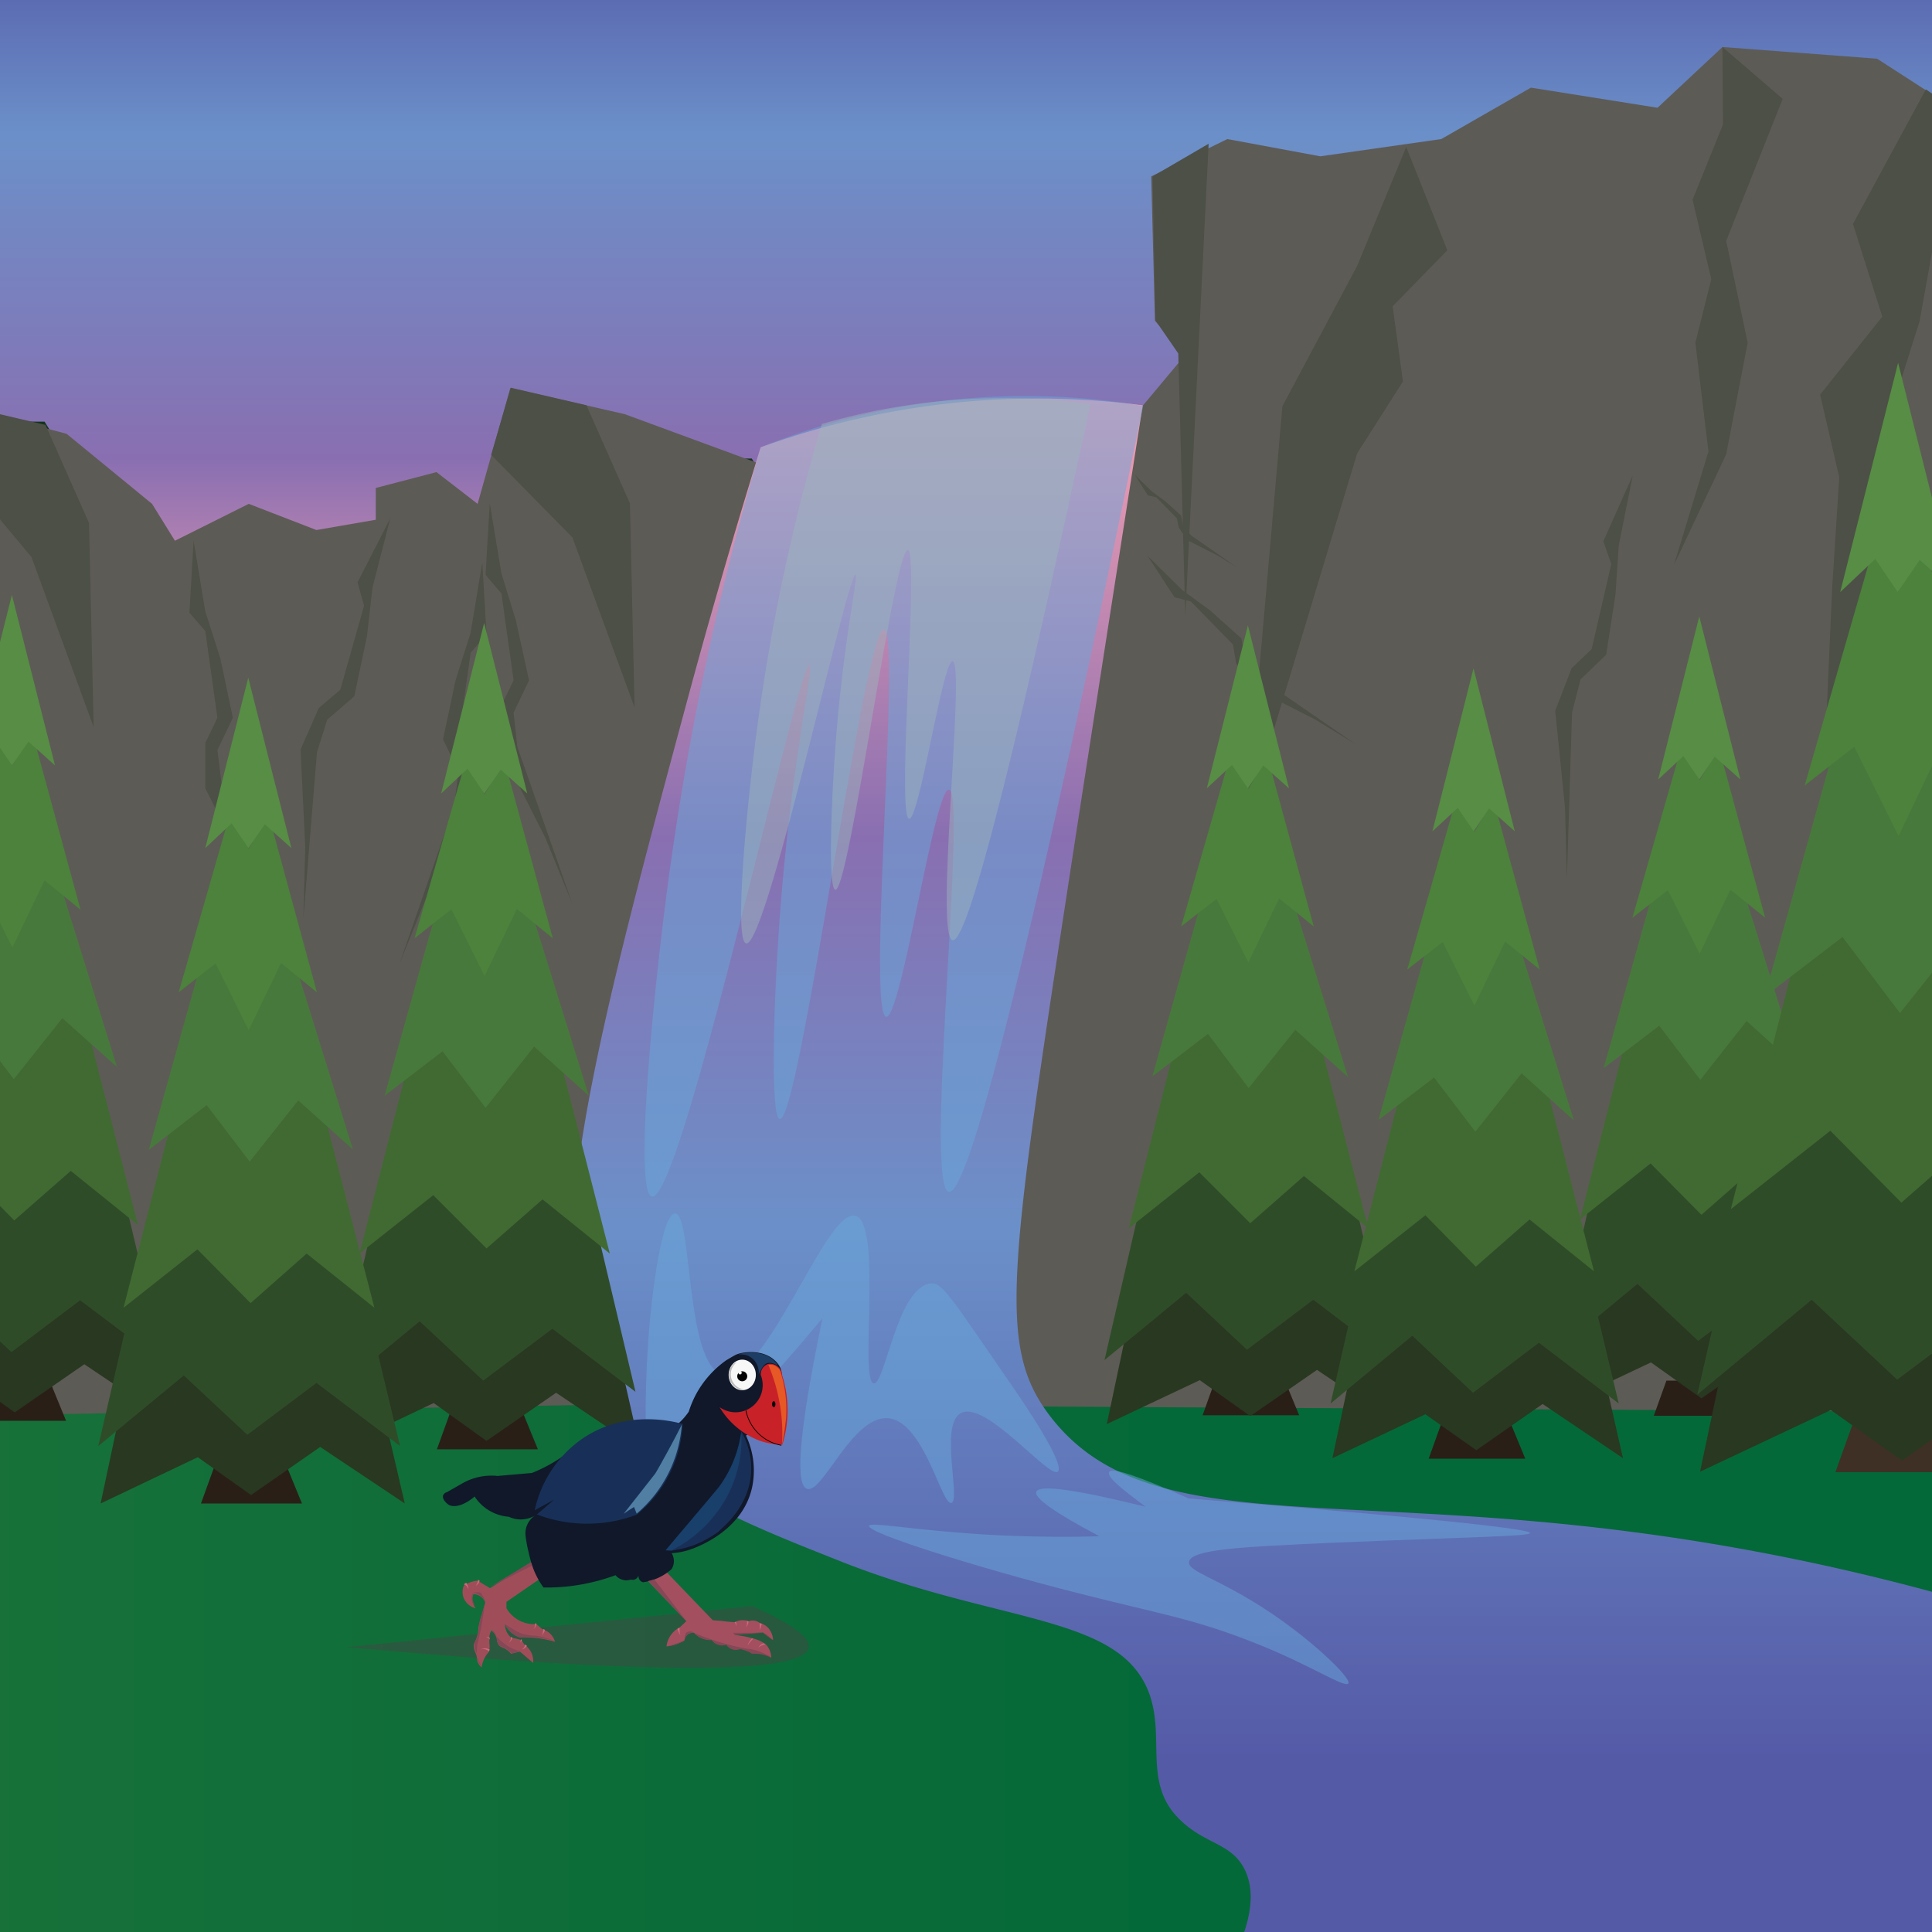 <svg id="Layer_1" data-name="Layer 1" xmlns="http://www.w3.org/2000/svg" xmlns:xlink="http://www.w3.org/1999/xlink" viewBox="0 0 440 440"><defs><style>.cls-1{fill:none;}.cls-2{clip-path:url(#clip-path);}.cls-3{fill:url(#linear-gradient);}.cls-4{fill:#13351f;}.cls-5{fill:url(#linear-gradient-2);}.cls-6{fill:#5d5b55;}.cls-7{fill:#4d5046;}.cls-8{fill:url(#linear-gradient-3);}.cls-9{fill:#464646;opacity:0.48;}.cls-18,.cls-19,.cls-9{isolation:isolate;}.cls-10{fill:#291f17;}.cls-11{fill:#293820;}.cls-12{fill:#2f4c28;}.cls-13{fill:#416a33;}.cls-14{fill:#48793c;}.cls-15{fill:#4c823c;}.cls-16{fill:#578d45;}.cls-17{fill:#3e3024;}.cls-18{fill:#69a8db;}.cls-18,.cls-19{opacity:0.49;}.cls-19{fill:#9cb3bd;}.cls-20{fill:url(#linear-gradient-4);}.cls-21{fill:#a04d5a;}.cls-22{fill:#10182a;}.cls-23,.cls-25{fill:#c82127;}.cls-24{fill:#020202;}.cls-25{stroke:#040404;stroke-miterlimit:10;stroke-width:0.17px;}.cls-26{fill:#f7f7f7;}.cls-27{fill:#bcbcbb;}.cls-28{fill:#1e3d64;}.cls-29{fill:#193f6b;}.cls-30{fill:#183058;}.cls-31{fill:#507fa3;}.cls-32{fill:#e65825;}.cls-33{fill:#d1697d;}.cls-34{fill:#864756;}</style><clipPath id="clip-path"><rect class="cls-1" width="440" height="440"/></clipPath><linearGradient id="linear-gradient" x1="213.03" y1="47.46" x2="213.03" y2="-413.7" gradientTransform="matrix(1, 0, 0, -1, 0, 32.11)" gradientUnits="userSpaceOnUse"><stop offset="0" stop-color="#555aa7"/><stop offset="0.1" stop-color="#6b90c9"/><stop offset="0.26" stop-color="#896fb1"/><stop offset="0.38" stop-color="#f69fb1"/></linearGradient><linearGradient id="linear-gradient-2" x1="-104.2" y1="-351.09" x2="531" y2="-351.09" gradientTransform="matrix(1, 0, 0, -1, 0, 32.11)" gradientUnits="userSpaceOnUse"><stop offset="0" stop-color="#1e743a"/><stop offset="0.58" stop-color="#046938"/><stop offset="0.75" stop-color="#046938"/><stop offset="0.89" stop-color="#046938"/></linearGradient><linearGradient id="linear-gradient-3" x1="330.51" y1="-414.76" x2="330.51" y2="-58.64" gradientTransform="matrix(1, 0, 0, -1, 0, 32.11)" gradientUnits="userSpaceOnUse"><stop offset="0.13" stop-color="#555aa7"/><stop offset="0.47" stop-color="#6b90c9"/><stop offset="0.72" stop-color="#896fb1"/><stop offset="1" stop-color="#f69fb1"/></linearGradient><linearGradient id="linear-gradient-4" x1="130.68" y1="1168.58" x2="159.53" y2="1168.58" gradientTransform="matrix(-1, 0, 0, 1, 306.76, -801.1)" gradientUnits="userSpaceOnUse"><stop offset="0" stop-color="#a34f5f"/><stop offset="1" stop-color="#a34f5f"/></linearGradient></defs><title>casestudy2</title><g class="cls-2"><rect class="cls-3" x="-104.95" y="-15.35" width="635.95" height="461.16"/><path class="cls-4" d="M24.63,115.92l-1.7,4.89H36.43l-2-4.89Z"/><path class="cls-4" d="M-2.5,119.86l-1.7,4.89H9.31l-2-4.89Z"/><polygon class="cls-4" points="-15.16 112.3 -17.82 124.75 -4.74 118.47 2.39 123.58 11.75 117.09 23.03 124.75 20.16 112.3 10.16 96.03 -4.74 96.03 -15.16 112.3"/><path class="cls-4" d="M158.45,128.26l-1.7,4.89h13.51l-2-4.89Z"/><polygon class="cls-4" points="145.79 120.71 143.24 133.05 156.22 126.88 163.35 131.98 172.71 125.49 183.99 133.05 181.11 120.71 171.22 104.43 156.22 104.43 145.79 120.71"/><path class="cls-4" d="M102.07,122.51l-1.7,4.89h13.51l-2-4.89Z"/><path class="cls-4" d="M131.33,132.09l-1.7,4.89h13.51l-2-4.89Z"/><polygon class="cls-4" points="118.67 124.54 116.11 136.98 129.09 130.71 136.22 135.81 145.47 129.32 156.86 136.98 153.99 124.54 143.99 108.26 129.09 108.26 118.67 124.54"/><polygon class="cls-5" points="-104.2 318.04 176.75 318.79 530.89 319.64 531 445.81 -104.2 448.36 -104.2 318.04"/><polygon class="cls-6" points="227.5 320.28 245.05 110.6 269.94 80.81 263.03 73.05 262.18 40.18 279.51 31.67 300.69 35.6 328.24 31.67 348.66 19.96 377.49 24.54 392.28 10.71 427.49 13.37 445.79 25.18 472.7 19.96 495.89 10.71 505.04 10.71 511.21 0.28 530.04 0.28 529.94 321.98 227.5 320.28"/><polygon class="cls-6" points="-104.63 99.64 -92.82 94.96 -88.46 105.71 -84.41 99.64 -74.84 105.71 -57.18 105.71 -41.97 91.88 -23.99 105.71 -18.14 105.71 -11.12 91.88 15.16 98.79 34.63 114.75 39.84 123.15 56.65 114.75 72.07 120.71 85.58 118.37 85.58 111.13 99.41 107.52 108.77 114.75 116.22 88.37 142.28 94.32 173.24 105.71 157.07 158.47 151.54 319.64 -105.27 324.11 -104.63 99.64"/><path class="cls-7" d="M445.79,25.18l-8.62,48-7.34,23.19v23.19l5.43,24.25-11.17,13.3-8.62,17.13,1.81-40.64,1.6-24.89-4.36-18.83,14.15-17.77L422,51l16.6-30.64Z"/><path class="cls-8" d="M173.24,101.88a184.76,184.76,0,0,1,87-9.57c-7.55,48.3-13.62,87.34-17.55,113.08-13,84.89-15.11,101.49-3.94,116.59,20.64,27.77,61.17,17.66,132.23,26.81,42.23,5.43,97,17.77,159.89,47.23l.11,49.89-250.63,1c3.4-6.49,6.38-14.89,3-21.38-3.09-5.85-8.94-5.53-14.57-11.06-8.72-8.3-3.19-18.94-7.23-29.25-6.91-17.55-34-15.43-69.68-29.47-22.55-8.94-39.68-15.64-50.85-30.11-21.49-27.66-9-75.53,16.6-170.21C163.67,133.26,169.2,115,173.24,101.88Z"/><path class="cls-9" d="M79,375.13q103.41,9.37,105.18.09c.41-2.3-3.86-5.43-12.9-9.45Z"/><path class="cls-10" d="M102.5,321.77l-3,8.3h23l-3.4-8.3Z"/><polygon class="cls-7" points="109.84 128.05 110.8 144.43 107.18 148.69 104.41 168.37 107.18 174.11 107.18 184.53 97.18 204.22 91.01 219.43 103.45 183.47 104.41 175.71 100.9 168.37 103.77 154.85 107.18 144.11 109.84 128.05"/><polygon class="cls-11" points="81.01 309 76.65 330.06 98.77 319.53 110.8 328.15 126.65 317.19 145.79 330.06 141.01 309 124.09 281.34 98.77 281.34 81.01 309"/><polygon class="cls-12" points="85.9 274.11 76.11 316.98 95.58 300.92 110.05 314.43 125.8 302.62 144.73 316.98 133.99 271.77 125.8 254.85 103.88 254.85 85.9 274.11"/><polygon class="cls-13" points="91.97 246.13 81.86 285.49 98.67 272.19 110.8 284.32 123.56 273.15 138.88 285.49 128.35 244.32 119.94 229.43 101.86 229.43 91.97 246.13"/><path class="cls-14" d="M104.31,189.75,87.6,249.53l13.19-10.11,9.79,12.87,11.06-13.94,12.45,11.17L116,191.34,110.58,203Z"/><path class="cls-15" d="M107,170,94.41,213.68l8.4-6.6,7.55,15.21L117.71,207l8.19,6.7-11-40.42-4.57,7.66Z"/><path class="cls-10" d="M-4.95,315.28l-3,8.3h23l-3.4-8.3Z"/><polygon class="cls-11" points="-26.44 302.51 -30.9 323.57 -8.67 313.04 3.35 321.66 19.2 310.7 38.35 323.57 33.46 302.51 16.65 274.96 -8.67 274.96 -26.44 302.51"/><polygon class="cls-12" points="-21.54 267.62 -31.33 310.49 -11.86 294.43 2.61 307.94 18.24 296.13 37.29 310.49 26.54 265.28 18.24 248.36 -3.56 248.36 -21.54 267.62"/><polygon class="cls-13" points="-15.59 239.64 -25.69 279 -8.78 265.7 3.24 277.94 16.12 266.66 31.43 279 20.9 237.94 12.39 222.94 -5.59 222.94 -15.59 239.64"/><path class="cls-14" d="M-3.14,183.26-19.84,243l13.19-10.11,9.79,12.87L14.2,231.87,26.65,243,8.56,184.85l-5.43,11.7Z"/><path class="cls-15" d="M-.59,163.47l-12.55,43.72,8.4-6.6,7.55,15.21,7.34-15.32,8.19,6.7-11-40.42-4.57,7.66Z"/><path class="cls-16" d="M2.71,135.49l-9.79,38.83,6-5.64,3.83,5.64,3.72-5.43,6.06,5.43Z"/><path class="cls-10" d="M48.77,334.11l-3,8.3h23l-3.4-8.3Z"/><polygon class="cls-11" points="27.39 321.34 22.92 342.4 45.05 331.87 57.18 340.49 72.92 329.53 92.18 342.4 87.28 321.34 70.48 293.68 45.05 293.68 27.39 321.34"/><polygon class="cls-12" points="32.29 286.45 22.39 329.32 41.86 313.26 56.33 326.77 72.07 314.96 91.11 329.32 80.26 284.11 72.07 267.19 50.16 267.19 32.29 286.45"/><polygon class="cls-13" points="38.24 258.47 28.14 297.83 44.95 284.53 57.07 296.77 69.84 285.49 85.26 297.83 74.63 256.66 66.22 241.77 48.14 241.77 38.24 258.47"/><polygon class="cls-7" points="44.09 123.15 43.14 139.54 46.75 143.69 49.52 163.47 46.75 169.22 46.75 179.53 56.75 199.32 62.92 214.53 50.48 178.58 49.52 170.81 53.03 163.47 50.16 149.85 46.75 139.22 44.09 123.15"/><path class="cls-14" d="M50.58,202.09l-16.7,59.79,13.19-10.21,9.79,12.87L67.92,250.6l12.45,11.17L62.29,203.58l-5.43,11.7Z"/><path class="cls-15" d="M53.24,182.3,40.69,226l8.4-6.6,7.55,15.21L64,219.32l8.19,6.7-11-40.42-4.57,7.66Z"/><path class="cls-16" d="M56.54,154.32l-9.79,38.83,6-5.64,3.83,5.64,3.72-5.43,6.06,5.43Z"/><path class="cls-10" d="M379.51,314.43l-2.87,8h22l-3.3-8Z"/><polygon class="cls-11" points="359.09 300.17 354.83 320.28 376 310.28 387.49 318.47 402.6 307.94 421 320.28 416.32 300.17 400.26 273.79 376 273.79 359.09 300.17"/><polygon class="cls-12" points="363.66 266.77 354.3 307.83 372.92 292.4 386.75 305.38 401.85 294 419.94 307.83 409.62 264.53 401.85 248.36 380.9 248.36 363.66 266.77"/><polygon class="cls-13" points="369.41 240.07 359.83 277.73 375.9 264.96 387.49 276.66 399.73 265.92 414.41 277.73 404.19 238.36 396.21 224.11 378.98 224.11 369.41 240.07"/><path class="cls-14" d="M381.22,186.13l-16,57.13,12.66-9.68,9.36,12.34,10.53-13.4,11.91,10.74-17.34-55.64-5.21,11.17Z"/><path class="cls-15" d="M383.77,167.2l-12,41.81,8.08-6.28,7.23,14.47,7-14.57L402,209l-10.53-38.72-4.36,7.34Z"/><path class="cls-16" d="M387,140.39l-9.36,37.13,5.74-5.32,3.62,5.32,3.51-5.21,5.85,5.21Z"/><path class="cls-10" d="M276.75,314.32l-2.87,8h22l-3.3-8Z"/><polygon class="cls-7" points="261.32 126.56 267.49 136.03 271.22 136.98 280.79 146.77 281.54 151.13 285.79 156.88 299.41 163.79 308.98 169.64 287.49 154.85 283.77 150.92 282.71 145.39 275.58 139 269.3 134.43 261.32 126.56"/><path class="cls-7" d="M320.26,33.47,329.62,57,317.17,69.75l2.34,17.13-10.43,16.38-25.32,83.93,8.3-94.68,17-31.91Z"/><polygon class="cls-11" points="256.32 304.21 252.07 324.32 273.24 314.32 284.73 322.51 299.94 311.98 318.24 324.32 313.56 304.21 297.49 277.73 273.24 277.73 256.32 304.21"/><polygon class="cls-12" points="261 268.79 251.54 309.75 270.15 294.43 283.98 307.4 299.09 296.02 317.17 309.75 306.86 266.56 299.09 250.38 278.13 250.38 261 268.79"/><polygon class="cls-13" points="266.64 241.98 257.07 279.75 273.13 266.98 284.73 278.58 296.96 267.83 311.64 279.75 301.43 240.38 293.45 226.13 276.22 226.13 266.64 241.98"/><path class="cls-14" d="M278.45,188l-16,57.13,12.66-9.68,9.26,12.34L295,234.53,307,245.28l-17.34-55.64-5.21,11.17Z"/><path class="cls-15" d="M281,169.22,269,211l8.08-6.28,7.23,14.47,7-14.57L299.2,211,288.66,172.3l-4.36,7.34Z"/><path class="cls-16" d="M284.2,142.41l-9.36,37.13,5.74-5.32,3.62,5.32,3.51-5.21,5.85,5.21Z"/><path class="cls-10" d="M328.24,324.21l-2.87,8h22l-3.3-8Z"/><polygon class="cls-11" points="307.71 311.98 303.45 332.09 324.62 322.09 336.22 330.28 351.32 319.75 369.62 332.09 365.05 311.98 348.88 285.6 324.62 285.6 307.71 311.98"/><polygon class="cls-12" points="312.39 278.58 303.03 319.64 321.64 304.21 335.47 317.19 350.47 305.81 368.66 319.64 358.34 276.45 350.47 260.17 329.51 260.17 312.39 278.58"/><polygon class="cls-13" points="318.13 251.87 308.45 289.53 324.62 276.77 336.11 288.47 348.34 277.73 363.02 289.53 352.92 250.17 344.83 235.92 327.6 235.92 318.13 251.87"/><path class="cls-14" d="M329.94,197.94l-16,57.13,12.66-9.68L336,257.73l10.53-13.3,11.91,10.74-17.34-55.64L335.9,210.7Z"/><path class="cls-15" d="M332.49,179l-12,41.81,8.08-6.28L335.79,229l7-14.57,7.87,6.38-10.53-38.72-4.36,7.34Z"/><path class="cls-16" d="M335.58,152.2l-9.36,37.13L332,184l3.62,5.32,3.51-5.21,5.85,5.21Z"/><path class="cls-17" d="M422,324.11l-4,11.17h30.85l-4.57-11.17Z"/><polygon class="cls-11" points="393.13 306.98 387.17 335.17 416.96 321.13 433.13 332.62 454.41 317.83 480.15 335.17 473.55 306.98 451 269.85 416.96 269.85 393.13 306.98"/><polygon class="cls-12" points="399.73 260.07 386.54 317.62 412.6 296.02 432.07 314.21 453.24 298.36 478.66 317.62 464.19 256.98 453.24 234.22 423.77 234.22 399.73 260.07"/><polygon class="cls-13" points="407.7 222.51 394.19 275.38 416.85 257.51 433.02 273.89 450.26 258.79 470.79 275.38 456.64 220.17 445.26 200.17 421.11 200.17 407.7 222.51"/><path class="cls-14" d="M424.3,146.77,401.85,227l17.77-13.62L432.7,230.7,447.6,212l16.7,15.11L440,149l-7.34,15.74Z"/><path class="cls-15" d="M427.92,120.28,411,178.9l11.28-8.83,10.11,20.32,9.79-20.53,11,9-14.79-54.36-6.17,10.32Z"/><path class="cls-16" d="M432.28,82.62l-13.19,52.23,8-7.55,5.11,7.55,5-7.34,8.19,7.34Z"/><polygon class="cls-7" points="-11.22 104.86 7.18 126.88 21.33 165.6 20.27 119.11 10.37 96.77 -6.86 92.73 -11.22 104.86"/><polygon class="cls-7" points="111.54 114.64 110.58 130.92 114.2 135.17 116.97 154.96 114.2 160.6 114.2 171.03 124.2 190.81 130.37 205.92 117.82 170.07 116.97 162.3 120.48 154.96 117.5 141.34 114.2 130.6 111.54 114.64"/><path class="cls-7" d="M111.86,103.58l18.51,18.83,14.15,38.72-1.06-46.49L133.56,92.3l-17.23-4Z"/><polygon class="cls-7" points="88.88 118.05 81.43 132.62 82.92 137.94 77.5 157.09 72.6 161.24 68.45 170.71 69.52 192.83 69.09 209.22 72.18 171.34 74.52 163.9 80.69 158.58 83.56 144.96 84.84 133.79 88.88 118.05"/><path class="cls-7" d="M262.49,40.18l12.77-7.45-5.32,107.55-1.6-59.79-5.21-7.55Z"/><polygon class="cls-7" points="258.45 108.15 261.43 112.83 263.35 113.26 268.03 118.05 268.45 120.17 270.47 123.05 277.18 126.45 281.86 129.32 271.32 121.98 269.51 120.07 268.98 117.41 265.47 114.22 262.39 111.98 258.45 108.15"/><polygon class="cls-7" points="392.28 10.71 406 22.52 393.13 54.86 398.02 78.05 393.13 103.47 381.22 128.69 389.09 102.83 386.11 78.05 389.73 63.58 385.47 45.49 392.39 28.37 392.28 10.71"/><path class="cls-16" d="M110.26,141.88l-9.79,38.83,6-5.64,3.83,5.64,3.72-5.43,6.06,5.43Z"/><polygon class="cls-7" points="371.85 108.26 365.15 123.26 366.96 128.47 362.49 147.83 357.92 152.19 354.19 161.88 356.43 184 356.85 200.28 358.02 162.3 359.94 154.75 365.79 149.11 367.92 135.39 368.66 124.22 371.85 108.26"/><path class="cls-18" d="M173.24,101.88A659.91,659.91,0,0,0,152,202.19c-3.51,26.49-7.55,69.57-3.51,70.32,6.81,1.17,33.3-121.59,35.85-121.06,1,.21-3.09,17.87-5.74,45.53-2.55,26.49-3.3,57.66-1,57.87,4.57.53,19.25-112,23.72-111.49,3.94.43-3.94,87.76.53,88.19,3.4.43,11-52.13,14.26-51.7,4.26.53-5.74,90.64,0,91.59,5.32.85,23.08-76.38,44.25-179A161.31,161.31,0,0,0,173.24,101.88Z"/><path class="cls-18" d="M194.84,276.87c6.17,1.81.85,37.66,4.15,38.19,2.55.43,5.32-22,13-22.77,2.55-.21,4.15,2.45,18.4,23.19,10.11,14.68,11.38,18.94,10.53,19.68-2,1.7-16.49-16.49-22.13-13.3-4.89,2.66.11,19.89-2.13,20.43S210.58,324.11,202.5,323c-8.3-1-15.11,17.34-18.72,16.06-2.45-.85-2.34-10.43,3.51-38.83C162.92,329.64,153.56,334,149.73,332c-3.09-1.7-2.87-8-2.45-20.43.64-15.32,3.4-35.32,6.49-35.21,4,.11,2.23,35,11,36.7C174.52,315.06,188.13,275,194.84,276.87Z"/><path class="cls-18" d="M260.9,343.15c-16-3.94-24.25-5.11-24.89-3.4-.53,1.38,4.26,4.79,14.36,10.11-5.53.21-13.51.21-23.08-.21-18.83-1-29.15-3.19-29.36-2.13-.43,1.6,24.68,9.47,46.81,15.11,19.47,5,26.7,5.85,41.17,11.6,12.45,4.89,20.43,10.32,21.17,9.15s-8.62-10.32-19.79-17.45c-10.53-6.7-16.81-8.08-16.49-10.21.43-2.87,11.49-3.4,32.45-4.36,33.19-1.38,45.11-1.49,45.21-2.23s-14.68-2.77-77.76-7.87c-11.49-5.11-17.45-7.13-18.08-6.06S254.94,338.68,260.9,343.15Z"/><path class="cls-19" d="M187.18,96.56a457.36,457.36,0,0,0-14.79,69.57c-2.45,18.4-5.21,48.3-2.45,48.72,4.68.85,23.08-84.36,24.89-83.93.64.11-2.13,12.45-3.94,31.6-1.7,18.4-2.34,40-.64,40.11,3.19.32,13.4-77.66,16.49-77.34,2.66.32-2.66,60.85.32,61.17,2.34.21,7.66-36.17,9.89-35.85,3,.32-4.15,62.76,0,63.51,3.83.64,16.28-51.59,31.38-122.13a148.56,148.56,0,0,0-61.17,4.57Z"/><g id="Layer_2" data-name="Layer 2"><g id="Layer_1-2" data-name="Layer 1-2"><path class="cls-20" d="M151.21,357.43,162.33,369l2,.15c1,.15,2,.22,3,.3a3.8,3.8,0,0,1,1-.38,4.26,4.26,0,0,1,2.19.15,2.7,2.7,0,0,1,2.49.38,4,4,0,0,1,2,1.21,4.52,4.52,0,0,1,1.06,2.72l-2.27-1.73c-5.21.22-6.5.3-6.5.46s2,.22,4.26.9a7.91,7.91,0,0,1,2.19.9,3.35,3.35,0,0,1,.83.61,4.49,4.49,0,0,1,1.06,2.87,5.88,5.88,0,0,0-4.46-1,3.12,3.12,0,0,0-.83-.53,5.43,5.43,0,0,0-1.89-.53,2.72,2.72,0,0,1-2-.07,2.51,2.51,0,0,1-1.06-.9,3.1,3.1,0,0,1-3.33-1.06,5,5,0,0,1-4-1.59h-.29a1.84,1.84,0,0,0-1.89,1.73,9.68,9.68,0,0,1-4.09,1.36,5.51,5.51,0,0,1,3-4.31l1.51-1.44-9.15-9.57"/><path class="cls-21" d="M121.5,355.69l-9.9,6L108.8,360a6.22,6.22,0,0,0-3.19,1.14,4,4,0,0,0-.07,2.65,4,4,0,0,0,2.8,2.49,3.39,3.39,0,0,1-.76-2,3.19,3.19,0,0,1,.22-1.21,2.89,2.89,0,0,1,2.72,1.89c-.22.83-.46,1.59-.61,2.13a30.14,30.14,0,0,0-.83,2.95c-.22,1.06-.07,1.29-.3,2.13a7.27,7.27,0,0,1-.83,2.13,2.86,2.86,0,0,0,0,1.14,11,11,0,0,0,.53,1.44,12.67,12.67,0,0,1,.22,1.36,3,3,0,0,0,1,1.51,6.14,6.14,0,0,1,1.59-3.48,4.74,4.74,0,0,0,.22-1.44,18.45,18.45,0,0,1-.07-2,3.52,3.52,0,0,1,.46-1.51,3.47,3.47,0,0,1,1.29,2.13,2.35,2.35,0,0,0,.53,1.36,3.06,3.06,0,0,0,.68.38,4.81,4.81,0,0,1,2,1.44l.9-.22,1.13-.26,3,2.57a4.54,4.54,0,0,0-2-4.16l-.68-1.06-2.41-.61a4.18,4.18,0,0,1-1.36-3,5.93,5.93,0,0,0,3.33,3,26.67,26.67,0,0,1,8.08,1,4,4,0,0,0-2.8-2.8l-1.44-1.21a7.29,7.29,0,0,1-6.81-3.63v-1.44l8.24-5.67"/><path class="cls-22" d="M177.58,311.23a5.32,5.32,0,0,0-1-1.29c-2.95-2.87-7.71-2-8.91-1.44-.07,0-1,.53-2.27,1.29h0a22.78,22.78,0,0,0-6.72,7.45,23,23,0,0,0-1.82,4.26,14.72,14.72,0,0,1-2.72,3l-9.57.15a20.7,20.7,0,0,0-13,4.31,34.62,34.62,0,0,1-10.44,6.5l-7.79.68A13.37,13.37,0,0,0,105,338l-3.19,1.82a1.3,1.3,0,0,0-.9.76c-.22.83.68,1.73,1.29,2.13,1.36.76,3.7,0,5.89-1.89a10.23,10.23,0,0,0,7.79,4.61,6.38,6.38,0,0,0,6-.3,4.87,4.87,0,0,0-2.19,4.61,30,30,0,0,0,.61,3.4c.15.68.46,2,.76,2.95a18.38,18.38,0,0,0,2.72,5.45,45.13,45.13,0,0,0,16.4-2.8,3.19,3.19,0,0,0,3.48,1,1.51,1.51,0,0,0,1.14-.15,1.44,1.44,0,0,0,.68-1.21,1.7,1.7,0,0,0,.15,1.36,1.34,1.34,0,0,0,.83.61,12.33,12.33,0,0,0,6.5-3,3.48,3.48,0,0,0,0-3.63,15.86,15.86,0,0,0,3.78-.68c.46-.15,12.1-3.63,14.51-14.14a18.58,18.58,0,0,0-1.36-11.95l1.36-.83a4.19,4.19,0,0,0,4,0c.3-1.44.68-3.78,1.29-6.65C177.28,315.78,178.79,313.51,177.58,311.23Z"/><path class="cls-23" d="M178.11,313.13a26.46,26.46,0,0,1,.07,15.87,15.69,15.69,0,0,1-5-.83,17.91,17.91,0,0,1-9.3-7.71,6.19,6.19,0,0,0,9.37-7.33,2.51,2.51,0,0,1,1.66-2.49,2.7,2.7,0,0,1,3.19,2.49Z"/><ellipse class="cls-24" cx="176.22" cy="319.79" rx="0.38" ry="0.68"/><path class="cls-25" d="M169.88,321.22a10.07,10.07,0,0,0,8.08,7.94"/><ellipse class="cls-26" cx="169.04" cy="313.13" rx="3.1" ry="3.48"/><circle class="cls-24" cx="169.04" cy="313.44" r="1.14"/><circle class="cls-26" cx="168.54" cy="312.64" r="0.38" transform="translate(-38.86 24.31) rotate(-7.4)"/><path class="cls-27" d="M166.47,311.32a3.56,3.56,0,0,0,.61,4.31,2.54,2.54,0,0,0,2.13.83l.22-.07a3.29,3.29,0,0,1-2.34-1.36,3.48,3.48,0,0,1,.76-4.84A2.84,2.84,0,0,0,166.47,311.32Z"/><path class="cls-28" d="M174.49,308.67a10.13,10.13,0,0,0-6.38-.22h.38a8.37,8.37,0,0,1,1.44.15,4.62,4.62,0,0,1,1.66,1,4.37,4.37,0,0,1,1.21,3.26s-.15.07,0,.07.68-1.89,1.73-2.41c.46-.22,1.29-.3,2.72.53A6.59,6.59,0,0,0,174.49,308.67Z"/><path class="cls-29" d="M163.75,338.61A27.39,27.39,0,0,0,168.82,326a28.62,28.62,0,0,1,.22,11.34c-1.06,5.67-4,10.51-5.89,11.79a18.08,18.08,0,0,1-4.38,2.13h0a26.2,26.2,0,0,1-5.82,1.89l-1.36-.07h0C151.58,353,161.56,341.33,163.75,338.61Z"/><path class="cls-30" d="M170.86,331.72a16,16,0,0,1,0,5.32c-1,6.2-5.89,11.79-11.64,14.36a19.76,19.76,0,0,1-6.28,1.66,29.05,29.05,0,0,0,13.76-14.58,28.56,28.56,0,0,0,2.13-12.55A18.59,18.59,0,0,1,170.86,331.72Z"/><path class="cls-30" d="M131.4,328.55a26.67,26.67,0,0,0-9.76,16.1,32.15,32.15,0,0,0,23.4.3,28.4,28.4,0,0,0,10.44-20.64C154.23,323.94,141.86,320.38,131.4,328.55Z"/><path class="cls-31" d="M145,344.72l-.61-1.51-.83.53c-.53.3-1,.68-1.51,1l7.18-9.15h0c.83-1.36,1.59-2.8,2.41-4.26,1.29-2.34,2.49-4.61,3.63-6.88A29.27,29.27,0,0,1,145,344.72Z"/><path class="cls-32" d="M177,311.39a1.84,1.84,0,0,1,.76,1.06A28.53,28.53,0,0,1,179,323.19q-.34,2.95-.9,5.89a40.53,40.53,0,0,0-3.1-18.21A2.13,2.13,0,0,1,177,311.39Z"/><path class="cls-22" d="M121.43,344.49a.73.73,0,0,0,.9.38l3.85-3.33L121.65,344A.69.69,0,0,0,121.43,344.49Z"/><path class="cls-33" d="M173,369.67a5.59,5.59,0,0,1,0,1.59,3,3,0,0,0,.38-1.06.56.56,0,0,0,.07-.38Z"/><path class="cls-33" d="M170.1,369.15a2.56,2.56,0,0,1-.22,1.51,2.8,2.8,0,0,0,.61-1.36Z"/><path class="cls-33" d="M123.69,371a2.48,2.48,0,0,1-.3,1.44,2.71,2.71,0,0,0,.53-.76,1.06,1.06,0,0,0,.15-.53Z"/><path class="cls-33" d="M120,374.81a1.33,1.33,0,0,1-.3.38,1.8,1.8,0,0,1-.83.46,1.79,1.79,0,0,0,.61-.68c0-.15.07-.3.07-.46"/><path class="cls-33" d="M116.33,372.85v.46a1.8,1.8,0,0,1-.46.83,1.79,1.79,0,0,0,.61-.68c.07-.15.15-.38.22-.53Z"/><path class="cls-33" d="M121.79,369.74a.56.56,0,0,1,.07.38,1.39,1.39,0,0,1-.38.9,1.83,1.83,0,0,0,.61-.83,1,1,0,0,0,.07-.46Z"/><path class="cls-33" d="M111.52,375.65l-.68-.22a2.18,2.18,0,0,0-1.36.22,1.9,1.9,0,0,1,1.29.07,1.65,1.65,0,0,1,.61.38Z"/><path class="cls-33" d="M106.16,360.45a1.65,1.65,0,0,1,.22.38,2.39,2.39,0,0,1,.3,1.21,1.68,1.68,0,0,0-.61-1l-.46-.22Z"/><path class="cls-33" d="M109.1,360.37a1.82,1.82,0,0,1-.76.76,2.06,2.06,0,0,0,.46-.9,1,1,0,0,0,.07-.46l.38.22C109.18,360.07,109.18,360.22,109.1,360.37Z"/><path class="cls-33" d="M174,374.29a1,1,0,0,0-.61.22,1.66,1.66,0,0,0-.68.76,2.62,2.62,0,0,1,1.59-.76Z"/><path class="cls-33" d="M171.54,373.22a8.92,8.92,0,0,0-1.29,1.51,4.32,4.32,0,0,1,1-1.59l.3.07Z"/><path class="cls-33" d="M154.76,371.26a3.43,3.43,0,0,0,.22,1.21,5.46,5.46,0,0,1-.68-1.51l.46-.3Z"/><polygon class="cls-34" points="147.66 360.07 149.01 359.69 156.35 369.22 147.66 360.07"/><path class="cls-34" d="M110,366.8a21.52,21.52,0,0,0-.83,2.95c-.15,1.06-.07,1.14-.22,2a6.86,6.86,0,0,1-.9,2.34,4.33,4.33,0,0,0,.61,2.57,6.64,6.64,0,0,1,.07-2.13,7.9,7.9,0,0,1,.3-1.29c.22-.83.68-3,1.51-8.51C110.31,365.6,110.08,366.35,110,366.8Z"/><polygon class="cls-34" points="111.59 361.44 120.89 355.77 121.11 356.6 111.59 361.44"/><path class="cls-33" d="M118.7,373.37h-.07a2.2,2.2,0,0,1-.15.68.76.76,0,0,0,.3-.38c.07-.07.07-.07.07-.15S118.85,373.46,118.7,373.37Z"/><path class="cls-33" d="M111.52,373.46a.87.87,0,0,0-.76-.61.48.48,0,0,1,.46,0,.57.57,0,0,1,.3.15v.46Z"/><path class="cls-33" d="M167.3,369.45a1.06,1.06,0,0,0,.22.3,1.66,1.66,0,0,1,.07.61,1.12,1.12,0,0,0,0-1Z"/><path class="cls-34" d="M173,376.7a12.76,12.76,0,0,0-1.66-.07c-.22-.15-.46-.22-.68-.38a9.89,9.89,0,0,0-2.13-.68,2.53,2.53,0,0,1-3.1-1,2.87,2.87,0,0,1-3.33-1.06,5,5,0,0,1-4-1.59c.46.15,1.21.46,2.19.83a55,55,0,0,0,9.76,2.72,11.7,11.7,0,0,1,4.77,1.51c.38.22.68.46.9.61A8.88,8.88,0,0,0,173,376.7Z"/><polygon class="cls-34" points="167.31 372.32 166.92 371.86 173.81 371.86 167.31 372.32"/><path class="cls-34" d="M113.14,373.15a2.39,2.39,0,0,0,.3,1.21,1.77,1.77,0,0,0,.53.53,5.83,5.83,0,0,1,2.57,1.66l2-.46a10.24,10.24,0,0,1-3.33-1.51,10.93,10.93,0,0,1-2.8-2.8,7,7,0,0,1-.38-.61A2.78,2.78,0,0,1,113.14,373.15Z"/><path class="cls-34" d="M126.34,373.75a24,24,0,0,0-8.08-.9,5.7,5.7,0,0,1-3.33-3,11,11,0,0,1,1.36.83c.15.07,1.29.83,2,1.14a9.57,9.57,0,0,0,3.55.68,15.6,15.6,0,0,1,4.53,1.29Z"/><path class="cls-34" d="M107.82,362.72a3.11,3.11,0,0,1,1.66,0,7.1,7.1,0,0,1,1.06,2,3.93,3.93,0,0,0-1.44-1.51,3.72,3.72,0,0,0-1.29-.46Z"/><path class="cls-34" d="M157.82,371.87a1.84,1.84,0,0,0-1.89,1.73,3,3,0,0,1,.38-1.82,1.73,1.73,0,0,1,1.82.07Z"/><path class="cls-34" d="M173.77,371.87l.76.3,1.51,1.44Z"/><path class="cls-34" d="M155,374.05c-.07.07-.38.15-.68.3a4.06,4.06,0,0,1-.9.3,11.7,11.7,0,0,1-1.59.3c.61-.15,1.29-.38,2-.61a4.37,4.37,0,0,0,1.06-.38,5.93,5.93,0,0,1,1.06-.38A2.55,2.55,0,0,1,155,374.05Z"/><path class="cls-34" d="M107.59,363.85a3.39,3.39,0,0,0,.76,2l-.68-.68a2.56,2.56,0,0,1-.22-1.51,1.6,1.6,0,0,1,.38-1A3.35,3.35,0,0,0,107.59,363.85Z"/><path class="cls-34" d="M109.78,379.57a2.91,2.91,0,0,1-.83-1.29,1.06,1.06,0,0,1-.15-.46,1.29,1.29,0,0,1-.07-.53,2.2,2.2,0,0,0-.15-.68,7.18,7.18,0,0,0,1.21,2.95Z"/></g></g></g></svg>